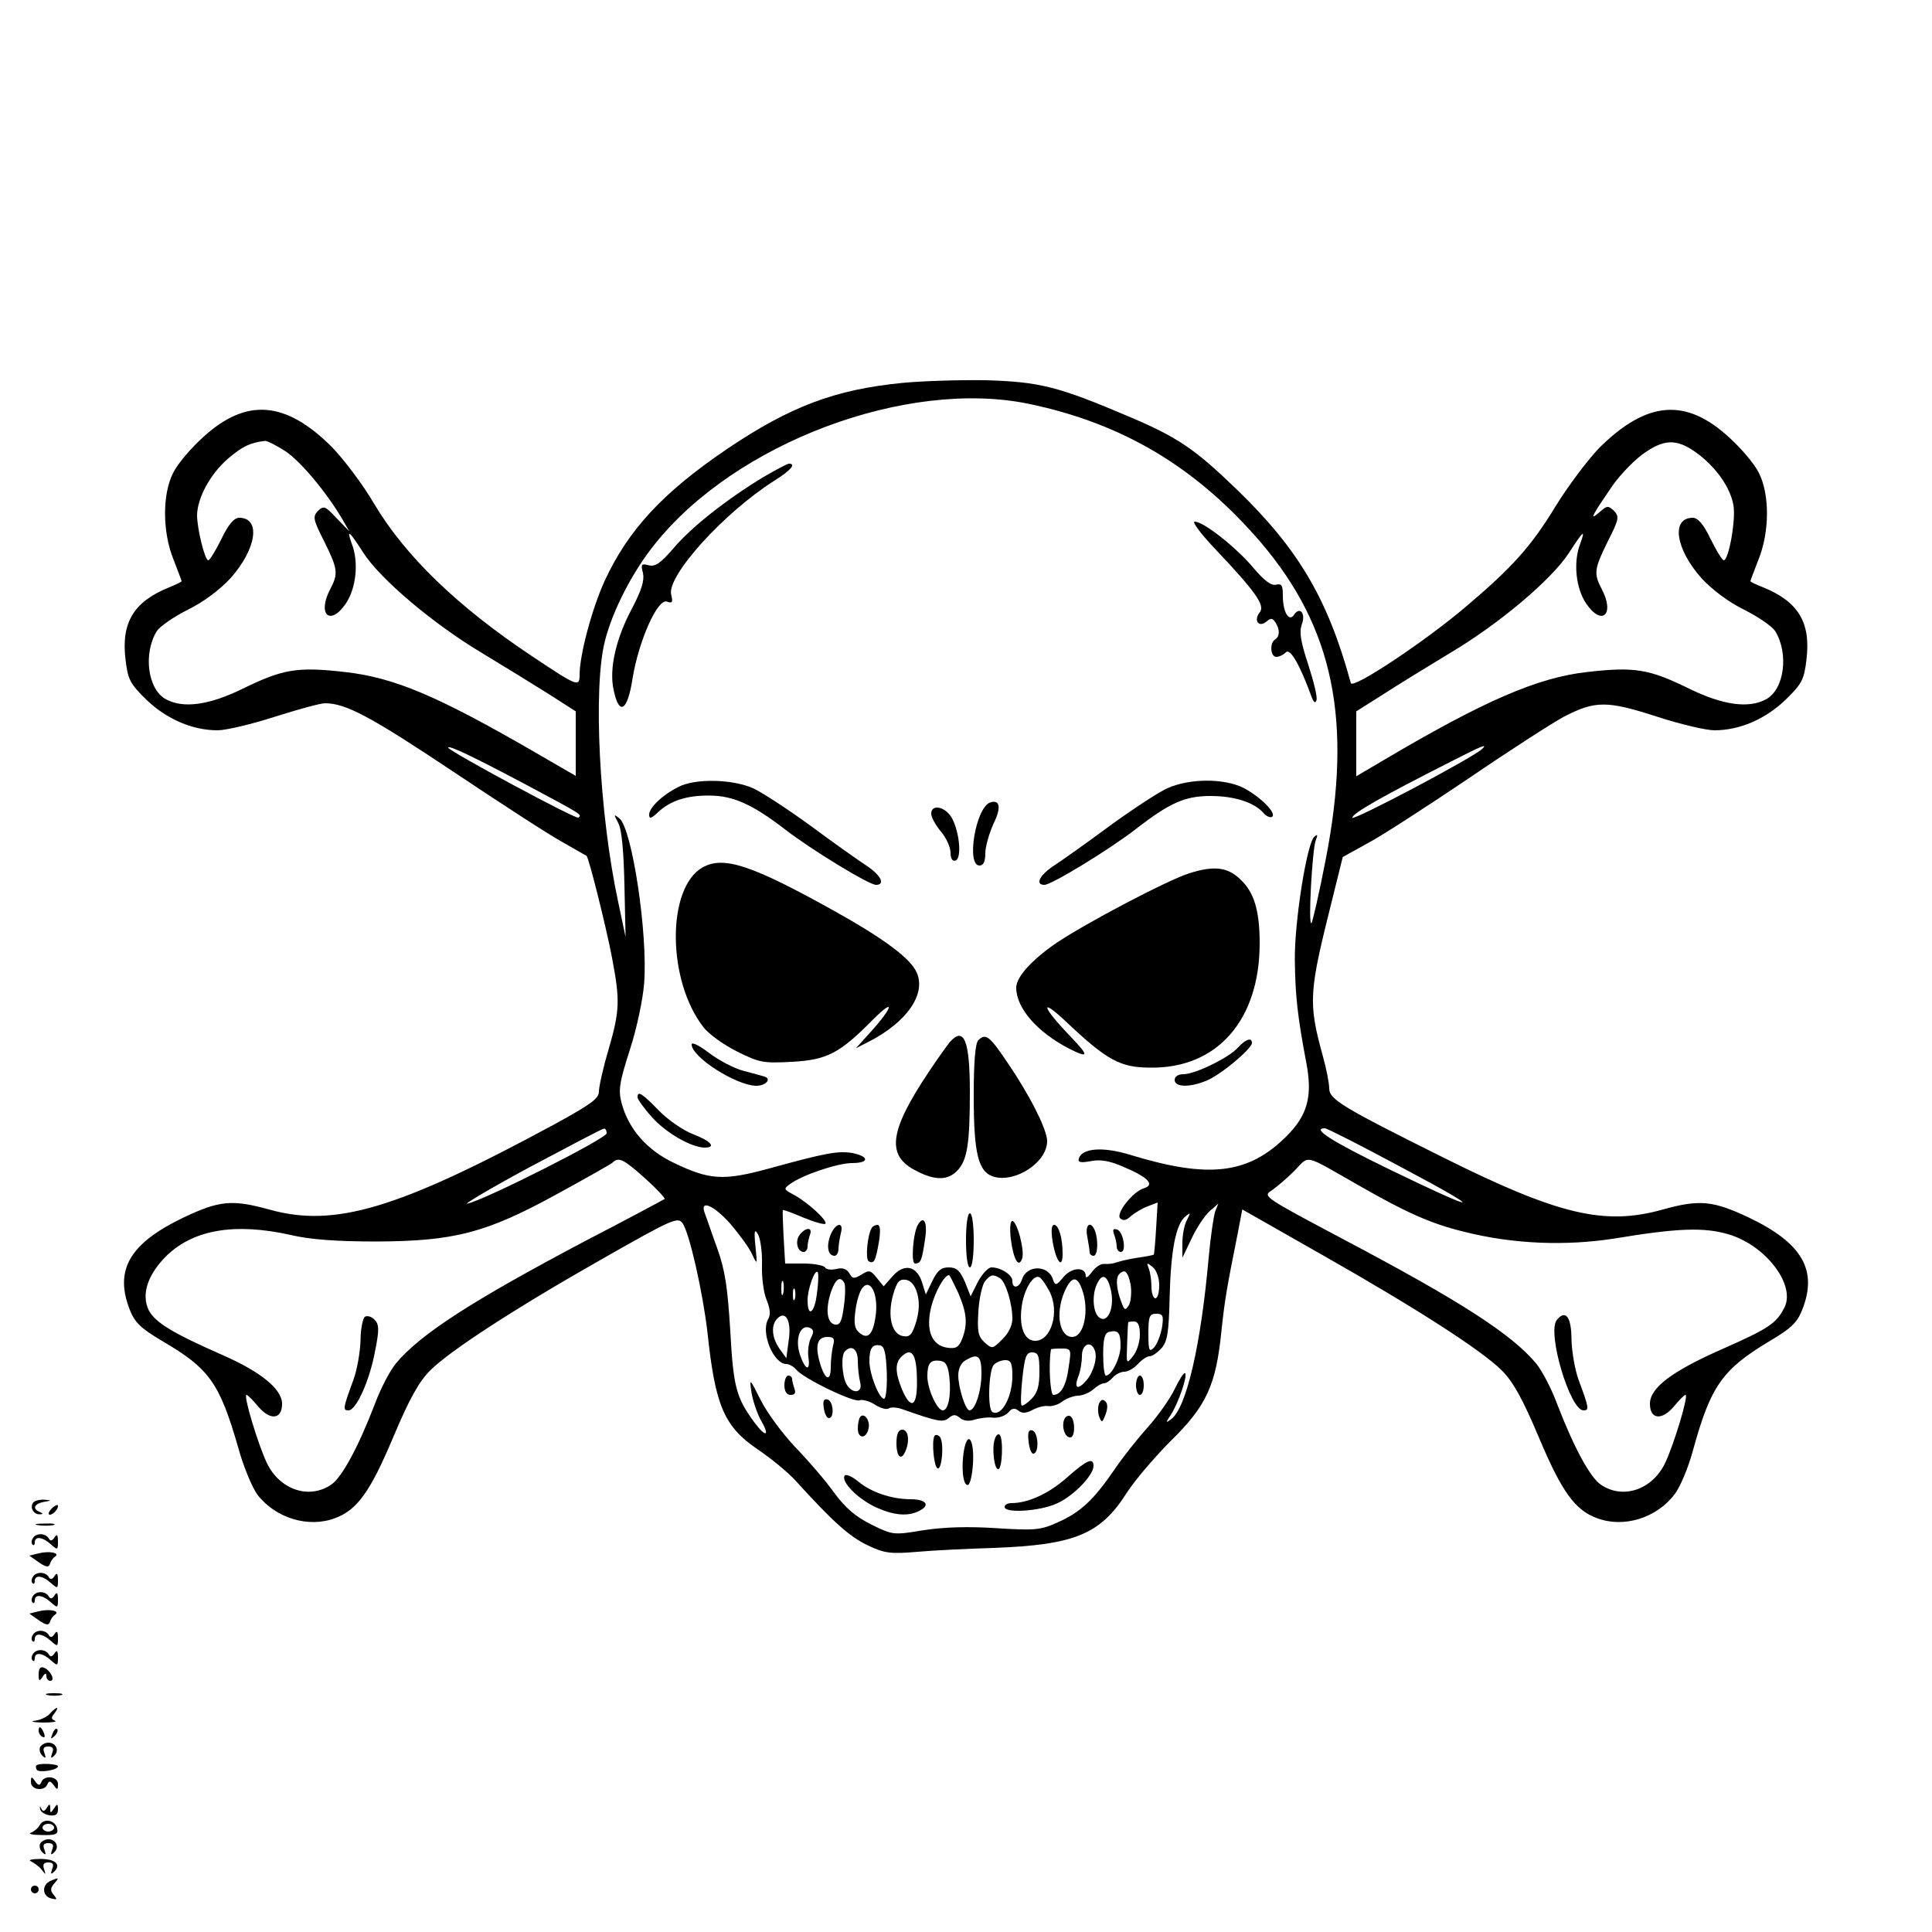 <?xml version="1.0" standalone="no"?>
<!DOCTYPE svg PUBLIC "-//W3C//DTD SVG 20010904//EN"
 "http://www.w3.org/TR/2001/REC-SVG-20010904/DTD/svg10.dtd">
<svg version="1.0" xmlns="http://www.w3.org/2000/svg"
 width="500pt" height="500pt" viewBox="0 0 500 500"
 preserveAspectRatio="xMidYMid meet">
<g transform="translate(0,500) scale(0.1,-0.1)"
fill="#000000" stroke="none">
<path d="M2335 4009 c-174 -17 -290 -61 -452 -170 -167 -113 -257 -210 -318
-342 -33 -72 -65 -192 -65 -243 0 -33 -5 -31 -122 47 -194 129 -329 260 -409
394 -29 50 -79 116 -110 148 -120 120 -222 128 -334 25 -31 -28 -66 -69 -77
-92 -28 -55 -28 -152 1 -224 11 -29 21 -54 21 -56 0 -2 -15 -9 -32 -16 -92
-37 -125 -91 -113 -188 6 -51 12 -62 54 -103 52 -50 119 -79 184 -79 22 0 89
16 148 35 60 19 118 35 130 35 54 0 119 -35 329 -175 124 -83 252 -166 285
-184 33 -19 61 -35 63 -36 6 -5 51 -185 66 -264 21 -111 20 -136 -9 -237 -14
-47 -25 -96 -25 -109 0 -18 -21 -33 -112 -83 -408 -221 -572 -270 -742 -222
-95 26 -128 23 -219 -20 -141 -67 -182 -136 -141 -240 13 -33 29 -48 83 -80
123 -72 149 -108 198 -278 13 -48 36 -102 49 -120 47 -61 132 -87 201 -61 57
21 91 68 150 208 42 100 67 145 96 174 51 51 218 160 451 292 174 99 190 106
202 90 18 -24 53 -180 65 -284 20 -189 43 -243 130 -302 34 -23 78 -59 98 -81
97 -107 140 -145 186 -167 44 -21 59 -23 130 -17 44 4 133 8 197 10 210 8 276
35 345 144 20 31 71 91 113 133 92 90 117 144 131 284 9 85 15 117 43 257 l11
58 204 -116 c245 -139 415 -248 468 -301 29 -29 54 -74 96 -174 59 -140 93
-187 150 -208 69 -26 154 0 201 62 14 18 35 68 47 112 46 168 76 211 200 285
54 32 70 47 83 80 41 103 0 173 -138 239 -93 44 -128 47 -222 21 -152 -43
-272 -14 -574 137 -255 127 -290 148 -290 176 0 13 -7 50 -16 82 -39 142 -37
165 24 408 l27 109 65 36 c36 19 153 95 260 167 107 73 219 145 247 160 81 42
112 42 239 1 61 -20 129 -36 151 -36 65 0 132 29 184 79 42 41 48 52 54 103
12 97 -21 151 -112 188 -18 7 -33 14 -33 16 0 2 10 27 21 56 29 72 29 169 1
224 -11 23 -46 64 -77 92 -112 103 -213 95 -336 -27 -30 -31 -81 -99 -113
-151 -64 -105 -112 -158 -231 -259 -108 -92 -294 -215 -299 -199 -60 220 -137
349 -298 504 -107 103 -151 133 -279 187 -181 77 -229 89 -369 93 -69 1 -165
-2 -215 -7z m327 -54 c245 -51 435 -165 602 -360 187 -220 237 -461 167 -819
-17 -88 -34 -162 -37 -165 -9 -8 2 189 11 214 6 15 5 17 -4 9 -19 -18 -51
-219 -50 -318 1 -92 7 -147 30 -268 16 -85 3 -134 -51 -188 -99 -99 -201 -111
-404 -49 -71 22 -125 18 -134 -9 -3 -10 4 -12 31 -7 24 5 49 1 85 -15 64 -27
81 -46 53 -55 -30 -9 -74 -66 -62 -78 7 -7 16 -6 28 6 10 8 29 20 43 25 l26
10 -4 -67 c-2 -36 -5 -67 -6 -68 -1 -1 -20 -5 -42 -8 -21 -3 -46 -9 -54 -12
-8 -3 -22 -5 -32 -4 -9 1 -23 -8 -32 -21 -9 -12 -16 -17 -16 -11 0 25 -35 24
-57 -1 -20 -24 -22 -24 -28 -7 -12 38 -68 38 -80 0 -7 -22 -25 -26 -25 -4 0
16 -30 35 -54 35 -9 0 -24 -17 -35 -37 l-19 -38 -15 38 c-13 29 -21 37 -42 37
-19 0 -29 -8 -42 -35 l-17 -35 -10 32 c-14 43 -47 49 -77 14 l-22 -25 -18 22
c-16 20 -20 21 -40 8 -19 -11 -23 -11 -31 4 -7 11 -17 15 -33 11 -13 -3 -27
-2 -30 4 -3 5 -28 10 -55 10 l-48 0 -4 68 c-2 37 -3 68 -2 70 1 2 25 -7 53
-19 29 -12 54 -19 57 -16 7 7 -45 55 -80 74 -28 15 -29 16 -11 29 31 23 123
54 160 54 45 0 45 17 1 26 -37 6 -67 1 -219 -41 -115 -31 -151 -29 -244 16
-69 33 -116 87 -134 153 -9 34 -7 52 21 139 18 55 34 132 37 172 10 127 -31
400 -64 427 -15 12 -15 11 -3 -12 9 -16 14 -71 16 -160 l3 -135 -19 90 c-49
227 -66 557 -34 678 20 78 71 177 128 248 209 263 652 429 968 364z m-1923
-123 c40 -27 105 -105 146 -174 l19 -33 -33 34 c-29 31 -33 33 -48 19 -14 -15
-13 -22 16 -79 35 -71 37 -83 16 -123 -35 -66 -1 -98 40 -38 27 40 34 108 15
156 -14 39 -6 32 30 -24 44 -69 183 -186 309 -261 58 -35 136 -83 174 -107
l67 -43 0 -84 0 -83 -107 62 c-251 145 -363 193 -492 207 -122 14 -160 7 -262
-43 -88 -43 -154 -52 -199 -28 -48 25 -60 119 -24 177 8 12 44 37 80 55 41 20
83 52 110 81 68 76 80 157 23 157 -13 0 -28 -17 -46 -55 -15 -30 -30 -55 -34
-55 -9 0 -29 82 -29 117 1 45 34 106 80 146 38 32 56 41 96 46 6 0 30 -12 53
-27z m3661 -11 c45 -36 78 -84 86 -128 7 -36 -12 -143 -25 -143 -4 0 -19 25
-34 55 -18 38 -33 55 -46 55 -57 0 -45 -81 23 -157 27 -29 69 -61 110 -81 36
-18 72 -43 80 -55 36 -58 24 -152 -24 -177 -45 -24 -111 -15 -199 28 -102 50
-140 57 -262 43 -129 -14 -269 -75 -526 -227 l-73 -43 0 84 0 84 68 43 c37 24
115 72 173 107 127 75 265 191 310 261 36 56 43 62 29 24 -19 -48 -12 -116 15
-156 41 -60 75 -28 40 38 -21 40 -19 52 16 123 29 57 30 64 16 79 -15 14 -18
14 -38 -4 -27 -23 -20 -10 34 69 22 31 61 71 86 87 53 36 86 34 141 -9z
m-3040 -851 c150 -80 146 -78 137 -86 -5 -6 -337 173 -337 181 0 8 68 -25 200
-95z m2475 91 c-27 -24 -335 -187 -335 -177 0 11 75 54 255 145 80 41 97 48
80 32z m-2265 -994 c0 -13 -310 -170 -360 -182 -14 -4 58 39 160 94 102 54
188 100 193 100 4 1 7 -5 7 -12z m2057 -88 c224 -119 207 -121 -34 -4 -150 73
-199 105 -164 105 5 0 94 -45 198 -101z m-112 -46 c124 -71 188 -100 275 -121
127 -32 263 -37 390 -17 162 27 230 29 292 11 97 -28 176 -131 146 -190 -21
-41 -40 -54 -160 -107 -132 -58 -188 -101 -188 -142 0 -40 30 -44 61 -8 14 17
28 31 31 31 9 0 -30 -129 -53 -177 -33 -68 -108 -94 -165 -56 -28 18 -70 95
-114 209 -15 41 -40 88 -55 106 -64 76 -196 161 -497 320 -207 110 -211 112
-187 127 13 9 40 32 59 51 40 41 21 45 165 -37z m-1845 17 c30 -27 52 -51 50
-53 -3 -2 -96 -52 -208 -110 -291 -154 -423 -239 -487 -315 -15 -18 -40 -65
-55 -106 -44 -114 -86 -191 -114 -209 -57 -38 -132 -12 -165 56 -23 48 -62
177 -53 177 3 0 17 -14 31 -31 31 -36 61 -32 61 8 0 38 -55 83 -156 127 -127
56 -172 83 -189 115 -20 41 -3 93 47 142 70 67 176 85 320 53 50 -12 120 -17
223 -17 201 1 283 22 467 123 73 40 137 76 143 81 16 16 29 9 85 -41z m220
-117 c23 -27 48 -61 56 -78 14 -30 14 -29 9 20 -4 41 -2 46 7 30 6 -11 11 -46
10 -78 -1 -32 4 -73 12 -91 9 -23 11 -38 4 -50 -20 -35 14 -116 47 -116 7 0
18 -6 25 -14 18 -23 149 -86 164 -80 8 3 26 -2 40 -11 14 -9 30 -14 36 -10 6
4 23 3 38 -3 88 -31 103 -34 117 -22 12 10 18 10 30 0 8 -7 23 -9 37 -4 13 4
35 7 49 5 14 -1 31 5 39 14 9 11 16 12 26 4 9 -7 19 -7 36 2 13 7 31 12 41 10
10 -1 26 4 35 11 10 8 28 15 41 16 13 0 31 8 40 16 10 9 22 16 28 16 6 0 16 7
23 15 7 8 20 15 30 15 9 0 25 9 35 20 10 11 23 20 30 20 7 0 20 9 31 21 15 17
19 40 21 132 3 121 16 189 41 209 13 11 14 10 4 -9 -7 -12 -12 -39 -12 -60 l0
-38 24 50 c13 28 34 59 46 70 l23 20 -8 -20 c-4 -11 -12 -65 -17 -120 -20
-225 -57 -386 -96 -417 -16 -12 -16 -11 -1 12 19 30 43 100 36 106 -3 3 -15
-16 -27 -41 -12 -25 -43 -69 -69 -98 -26 -29 -66 -79 -88 -112 -53 -77 -87
-109 -146 -135 -44 -20 -59 -21 -157 -15 -74 5 -135 3 -189 -5 -78 -13 -80
-13 -135 14 -42 21 -68 43 -98 84 -23 32 -68 84 -101 118 -32 34 -72 88 -88
120 -29 58 -30 59 -24 19 4 -22 15 -55 25 -72 23 -40 12 -44 -17 -5 -48 65
-55 92 -63 237 -7 113 -13 156 -34 215 -15 41 -29 83 -33 93 -11 33 25 17 67
-30z m1110 -159 c0 -19 -4 -34 -10 -34 -5 0 -10 13 -10 29 0 16 -3 38 -7 48
-6 16 -5 16 10 4 10 -8 17 -28 17 -47z m-886 -23 c-6 -50 -24 -62 -24 -16 0
28 18 80 26 73 3 -3 2 -29 -2 -57z m812 25 c3 -19 1 -43 -4 -53 -10 -16 -12
-15 -21 10 -12 32 -14 61 -4 70 14 14 22 6 29 -27z m-446 -22 c22 -52 25 -80
10 -119 -8 -21 -16 -26 -37 -23 -42 5 -58 46 -43 106 10 39 34 82 46 82 2 0
12 -21 24 -46z m108 38 c15 -10 32 -66 32 -105 0 -17 -10 -38 -26 -53 -25 -25
-26 -26 -46 -8 -17 16 -19 28 -16 80 2 34 10 69 17 78 15 18 21 19 39 8z m128
-34 c27 -52 5 -128 -37 -128 -28 0 -42 36 -35 88 6 46 31 86 47 76 5 -3 16
-19 25 -36z m160 -2 c8 -44 -11 -83 -32 -65 -16 13 -19 62 -3 90 13 26 27 16
35 -25z m-849 -3 c-3 -10 -5 -4 -5 12 0 17 2 24 5 18 2 -7 2 -21 0 -30z m158
27 c3 -5 3 -32 -1 -60 -5 -39 -10 -50 -23 -48 -21 4 -25 39 -11 83 12 35 24
44 35 25z m189 -28 c6 -22 5 -45 -3 -73 -10 -32 -16 -40 -33 -37 -30 4 -42 51
-27 106 10 35 16 42 33 40 13 -2 24 -14 30 -36z m426 12 c20 -53 6 -124 -25
-124 -33 0 -44 59 -21 115 18 42 33 45 46 9z m-533 -62 c-6 -54 -20 -71 -43
-51 -12 10 -15 23 -10 58 3 24 11 50 18 58 20 25 40 -14 35 -65z m-210 36 c-3
-7 -5 -2 -5 12 0 14 2 19 5 13 2 -7 2 -19 0 -25z m-16 -108 l-6 -45 -18 25
c-20 29 -22 61 -5 78 22 22 37 -8 29 -58z m966 33 c-4 -20 -13 -43 -21 -51
-12 -12 -14 -7 -14 37 0 44 3 51 20 51 18 0 20 -5 15 -37z m-57 -17 c0 -19 -8
-44 -18 -56 -17 -21 -17 -21 -15 32 1 29 2 54 3 56 0 1 7 2 15 2 10 0 15 -10
15 -34z m-851 -8 c-6 -11 -9 -33 -7 -49 6 -40 -8 -36 -22 6 -13 40 1 78 25 69
11 -5 12 -10 4 -26z m801 -21 c0 -31 -23 -77 -38 -77 -4 0 -7 25 -7 55 0 40 4
55 15 58 24 6 30 -2 30 -36z m-744 1 c-3 -13 -6 -38 -6 -56 0 -41 -16 -33 -29
14 -12 44 -5 64 21 64 16 0 19 -5 14 -22z m139 -70 c1 -38 -2 -68 -7 -68 -13
0 -38 64 -38 98 0 33 8 44 28 40 11 -2 15 -21 17 -70z m538 58 c8 -19 -3 -57
-21 -78 -22 -26 -33 -22 -22 8 6 14 10 39 10 55 0 30 23 41 33 15z m-613 -28
c0 -18 3 -43 6 -55 8 -29 -21 -32 -36 -4 -11 22 -14 74 -3 84 17 18 33 5 33
-25z m546 -14 c-6 -49 -20 -74 -40 -74 -8 0 -13 80 -6 118 0 1 12 2 26 2 26 0
27 -1 20 -46z m-393 -32 c2 -72 -15 -84 -39 -27 -17 42 -18 67 -2 83 27 27 40
9 41 -56z m317 18 c0 -37 -5 -55 -21 -71 -11 -11 -23 -19 -25 -16 -3 2 -2 34
2 71 6 55 10 66 25 66 16 0 19 -8 19 -50z m-150 -5 c0 -44 -16 -95 -31 -95
-10 0 -29 58 -29 91 0 16 7 32 18 38 33 20 42 13 42 -34z m-83 -10 c5 -46 -3
-85 -17 -85 -15 0 -40 56 -40 88 0 34 8 44 34 40 14 -2 20 -13 23 -43z m163 4
c0 -55 -29 -107 -52 -93 -13 8 -9 109 4 122 7 7 20 12 30 12 14 0 18 -8 18
-41z"/>
<path d="M1975 3765 c-94 -57 -187 -130 -232 -184 -34 -39 -47 -48 -64 -44
-19 5 -21 3 -15 -20 4 -19 -3 -43 -28 -91 -42 -78 -60 -157 -48 -211 14 -69
36 -56 49 29 16 98 65 208 89 199 14 -5 16 -2 11 18 -12 48 136 212 267 295
43 27 57 44 38 44 -5 0 -34 -16 -67 -35z"/>
<path d="M3146 3578 c104 -110 129 -145 114 -163 -16 -20 -3 -40 17 -24 12 10
16 10 24 -2 12 -19 11 -36 -1 -44 -15 -9 -12 -45 3 -45 7 0 18 5 25 12 11 11
36 -32 67 -117 5 -13 9 -16 12 -7 3 7 -7 48 -21 91 -20 61 -24 85 -17 105 11
28 -5 48 -20 25 -13 -20 -29 7 -29 49 0 27 -3 32 -17 29 -12 -4 -31 10 -58 42
-45 54 -130 121 -153 121 -8 0 16 -32 54 -72z"/>
<path d="M1755 2963 c-42 -21 -75 -54 -75 -71 0 -12 5 -11 23 6 32 30 75 44
134 43 60 0 111 -23 194 -87 70 -54 218 -144 236 -144 25 0 13 25 -25 50 -20
13 -85 59 -143 102 -59 43 -126 87 -150 98 -54 24 -151 26 -194 3z"/>
<path d="M3021 2960 c-24 -11 -91 -55 -150 -98 -58 -43 -123 -89 -143 -102
-38 -25 -50 -50 -25 -50 18 0 166 90 236 144 89 69 128 86 194 86 62 0 113
-17 136 -43 7 -9 18 -14 23 -11 13 9 -30 52 -74 75 -50 25 -139 25 -197 -1z"/>
<path d="M2562 2923 c-37 -14 -62 -163 -27 -163 10 0 15 10 15 32 0 17 10 51
21 76 21 42 17 64 -9 55z"/>
<path d="M2410 2894 c0 -9 11 -29 25 -46 14 -16 25 -41 25 -55 0 -15 5 -23 13
-20 16 5 11 71 -9 109 -16 30 -54 39 -54 12z"/>
<path d="M1818 2755 c-93 -53 -92 -293 3 -414 13 -17 52 -45 86 -62 58 -29 68
-31 142 -27 92 5 124 22 211 110 58 58 51 31 -8 -34 l-37 -41 35 18 c97 50
148 123 122 179 -16 36 -85 87 -212 158 -214 119 -287 144 -342 113z"/>
<path d="M3078 2740 c-55 -17 -268 -129 -345 -181 -64 -44 -103 -88 -103 -115
0 -53 54 -115 137 -158 52 -26 52 -19 2 33 -73 76 -80 103 -8 35 104 -98 138
-117 217 -117 172 -2 282 123 282 322 0 86 -15 134 -52 167 -32 30 -67 34
-130 14z"/>
<path d="M2458 2303 c-8 -10 -33 -45 -55 -78 -102 -153 -110 -216 -32 -255 49
-26 83 -25 107 1 25 26 32 69 32 202 0 134 -15 172 -52 130z"/>
<path d="M2532 2308 c-8 -8 -12 -54 -12 -145 0 -151 12 -198 54 -209 57 -14
136 39 136 93 0 29 -44 117 -102 202 -47 70 -57 78 -76 59z"/>
<path d="M1790 2297 c0 -33 115 -106 167 -107 25 0 41 18 21 24 -7 2 -32 9
-55 15 -23 6 -63 27 -88 46 -26 20 -45 29 -45 22z"/>
<path d="M3204 2289 c-23 -26 -111 -69 -141 -69 -14 0 -23 -6 -23 -15 0 -19
40 -20 84 -1 36 15 116 82 116 97 0 15 -16 10 -36 -12z"/>
<path d="M1650 2160 c0 -5 17 -29 38 -52 36 -40 100 -77 135 -78 32 0 17 17
-30 35 -26 10 -66 38 -89 62 -43 44 -54 51 -54 33z"/>
<path d="M2500 1790 c0 -40 4 -70 10 -70 6 0 10 30 10 70 0 40 -4 70 -10 70
-6 0 -10 -30 -10 -70z"/>
<path d="M2376 1831 c-13 -20 -19 -101 -8 -101 15 0 18 8 26 63 7 43 -3 63
-18 38z"/>
<path d="M2616 1793 c7 -53 20 -75 29 -51 8 20 -13 98 -25 98 -6 0 -7 -20 -4
-47z"/>
<path d="M2149 1803 c-11 -29 -6 -53 11 -53 5 0 10 8 10 18 0 9 3 27 6 40 9
32 -14 28 -27 -5z"/>
<path d="M2256 1822 c-11 -18 -17 -80 -8 -86 14 -8 18 0 27 52 4 27 3 42 -4
42 -5 0 -12 -3 -15 -8z"/>
<path d="M2724 1788 c9 -53 26 -75 26 -32 0 40 -10 74 -22 74 -7 0 -8 -16 -4
-42z"/>
<path d="M2814 1799 c3 -17 6 -35 6 -40 0 -5 5 -9 10 -9 11 0 13 39 4 64 -11
29 -27 17 -20 -15z"/>
<path d="M2070 1805 c-13 -16 -7 -45 10 -45 5 0 10 6 10 14 0 8 3 21 6 30 8
20 -10 21 -26 1z"/>
<path d="M2883 1806 c4 -10 7 -24 7 -32 0 -8 5 -14 11 -14 15 0 6 53 -10 58
-10 3 -12 0 -8 -12z"/>
<path d="M4029 1584 c-26 -32 34 -234 69 -234 15 0 15 5 -13 80 -9 25 -17 71
-18 102 0 60 -15 80 -38 52z"/>
<path d="M944 1592 c-5 -4 -11 -32 -11 -62 -1 -30 -9 -75 -18 -100 -28 -76
-28 -80 -13 -80 20 0 55 78 69 155 11 55 10 68 -2 80 -8 8 -19 11 -25 7z"/>
<path d="M2030 1415 c0 -16 6 -25 16 -25 11 0 14 5 10 16 -3 9 -6 20 -6 25 0
5 -4 9 -10 9 -5 0 -10 -11 -10 -25z"/>
<path d="M2940 1415 c0 -14 5 -25 10 -25 6 0 10 11 10 25 0 14 -4 25 -10 25
-5 0 -10 -11 -10 -25z"/>
<path d="M2132 1356 c2 -15 8 -26 13 -26 15 0 12 43 -3 48 -10 3 -13 -4 -10
-22z"/>
<path d="M2844 1367 c-3 -9 -3 -25 1 -34 6 -16 8 -15 16 6 6 16 6 28 0 34 -7
7 -12 5 -17 -6z"/>
<path d="M2227 1334 c-4 -4 -7 -18 -7 -31 0 -28 23 -27 28 1 4 20 -11 40 -21
30z"/>
<path d="M2754 1326 c-7 -20 2 -46 16 -46 13 0 13 47 0 55 -6 3 -13 -1 -16 -9z"/>
<path d="M2320 1265 c0 -36 13 -47 24 -19 11 28 6 54 -9 54 -10 0 -15 -11 -15
-35z"/>
<path d="M2662 1269 c2 -19 8 -33 13 -31 15 3 12 55 -3 60 -10 3 -13 -5 -10
-29z"/>
<path d="M2418 1283 c-7 -15 -1 -78 8 -83 12 -7 18 70 6 82 -5 5 -12 6 -14 1z"/>
<path d="M2575 1277 c-9 -22 -2 -82 9 -79 10 2 13 79 3 89 -4 3 -9 -1 -12 -10z"/>
<path d="M2495 1248 c-8 -44 -3 -94 10 -91 6 2 11 26 13 54 4 62 -13 89 -23
37z"/>
<path d="M2761 1176 c-46 -41 -100 -66 -143 -66 -10 0 -18 -4 -18 -10 0 -17
92 -11 135 9 43 19 95 73 95 97 0 23 -17 16 -69 -30z"/>
<path d="M2186 1181 c-10 -15 32 -58 77 -80 48 -23 88 -27 118 -10 27 14 15
29 -24 29 -49 0 -103 18 -136 46 -16 13 -32 20 -35 15z"/>
<path d="M85 1110 c-8 -13 3 -30 18 -29 9 0 9 2 0 6 -20 8 -15 21 10 26 22 4
22 4 0 6 -12 0 -25 -3 -28 -9z"/>
<path d="M132 1094 c-7 -8 -8 -14 -3 -14 10 0 25 19 20 25 -2 1 -10 -3 -17
-11z"/>
<path d="M98 1053 c12 -2 30 -2 40 0 9 3 -1 5 -23 4 -22 0 -30 -2 -17 -4z"/>
<path d="M85 1019 c-4 -6 -4 -13 -1 -16 3 -4 6 -1 6 5 0 17 20 15 42 -5 17
-15 18 -15 18 8 0 17 -3 20 -9 10 -6 -9 -11 -10 -15 -2 -9 14 -33 14 -41 0z"/>
<path d="M100 980 l-24 -6 24 -17 c19 -13 26 -14 29 -5 2 7 8 16 13 19 15 10
-14 16 -42 9z"/>
<path d="M85 919 c-4 -6 -4 -13 -1 -16 3 -4 6 -1 6 5 0 17 20 15 42 -5 17 -15
18 -15 18 8 0 17 -3 20 -9 10 -6 -9 -11 -10 -15 -2 -9 14 -33 14 -41 0z"/>
<path d="M85 869 c-4 -6 -4 -13 -1 -16 3 -4 6 -1 6 5 0 17 20 15 42 -5 17 -15
18 -15 18 8 0 17 -3 20 -9 10 -6 -9 -11 -10 -15 -2 -9 14 -33 14 -41 0z"/>
<path d="M100 830 l-24 -6 24 -17 c19 -13 26 -14 29 -5 2 7 8 16 13 19 15 10
-14 16 -42 9z"/>
<path d="M85 769 c-4 -6 -4 -13 -1 -16 3 -4 6 -1 6 5 0 17 20 15 42 -5 17 -15
18 -15 18 8 0 17 -3 20 -9 10 -6 -9 -11 -10 -15 -2 -9 14 -33 14 -41 0z"/>
<path d="M85 719 c-4 -6 -4 -13 -1 -16 3 -4 6 -1 6 5 0 17 20 15 42 -5 17 -15
18 -15 18 8 0 17 -3 20 -9 10 -6 -9 -11 -10 -15 -2 -9 14 -33 14 -41 0z"/>
<path d="M100 667 c0 -18 2 -19 10 -7 6 10 10 11 10 3 0 -7 4 -13 10 -13 14 0
1 27 -16 34 -9 4 -14 -2 -14 -17z"/>
<path d="M123 613 c9 -2 25 -2 35 0 9 3 1 5 -18 5 -19 0 -27 -2 -17 -5z"/>
<path d="M130 566 c-6 -8 -24 -17 -38 -19 -16 -2 -8 -4 18 -5 25 0 39 2 32 5
-10 4 -10 8 -1 19 6 8 9 14 6 14 -2 0 -10 -6 -17 -14z"/>
<path d="M100 521 c0 -6 4 -13 10 -16 6 -3 7 1 4 9 -7 18 -14 21 -14 7z"/>
<path d="M136 513 c-6 -14 -5 -15 5 -6 7 7 10 15 7 18 -3 3 -9 -2 -12 -12z"/>
<path d="M104 479 c-3 -6 -1 -16 5 -22 9 -9 11 -8 6 6 -5 12 -2 17 10 17 12 0
15 -5 10 -17 -5 -14 -3 -15 6 -6 13 13 4 33 -16 33 -8 0 -17 -5 -21 -11z"/>
<path d="M94 431 c-2 -2 -1 -7 1 -11 5 -9 55 -1 55 9 0 6 -49 9 -56 2z"/>
<path d="M80 388 c0 -21 36 -25 43 -5 4 9 8 8 16 -3 9 -13 11 -13 11 3 0 20
-36 24 -43 5 -4 -10 -8 -9 -16 2 -9 13 -11 13 -11 -2z"/>
<path d="M104 318 c1 -7 12 -14 24 -16 16 -2 22 2 22 15 0 15 -2 16 -10 3 -9
-13 -10 -13 -10 0 0 12 -2 13 -9 1 -6 -9 -10 -10 -14 -2 -3 7 -5 7 -3 -1z"/>
<path d="M103 277 c-4 -8 -15 -17 -23 -20 -8 -3 4 -6 28 -6 36 -1 43 2 40 16
-4 22 -34 29 -45 10z m37 -7 c0 -5 -7 -10 -15 -10 -8 0 -15 5 -15 10 0 6 7 10
15 10 8 0 15 -4 15 -10z"/>
<path d="M104 229 c-3 -6 -1 -16 5 -22 9 -9 11 -8 6 6 -5 12 -2 17 10 17 12 0
15 -5 10 -17 -5 -14 -3 -15 6 -6 13 13 4 33 -16 33 -8 0 -17 -5 -21 -11z"/>
<path d="M80 183 c8 -4 21 -13 28 -22 11 -14 11 -14 6 2 -4 12 -1 17 11 17 12
0 15 -5 10 -17 -5 -14 -3 -15 6 -6 18 18 1 33 -39 32 -20 0 -30 -3 -22 -6z"/>
<path d="M130 132 c-22 -10 -21 -39 2 -45 16 -4 17 -3 7 9 -9 11 -9 17 1 29
14 16 13 17 -10 7z"/>
<path d="M80 110 c0 -5 5 -10 10 -10 6 0 10 5 10 10 0 6 -4 10 -10 10 -5 0
-10 -4 -10 -10z"/>
</g>
</svg>

